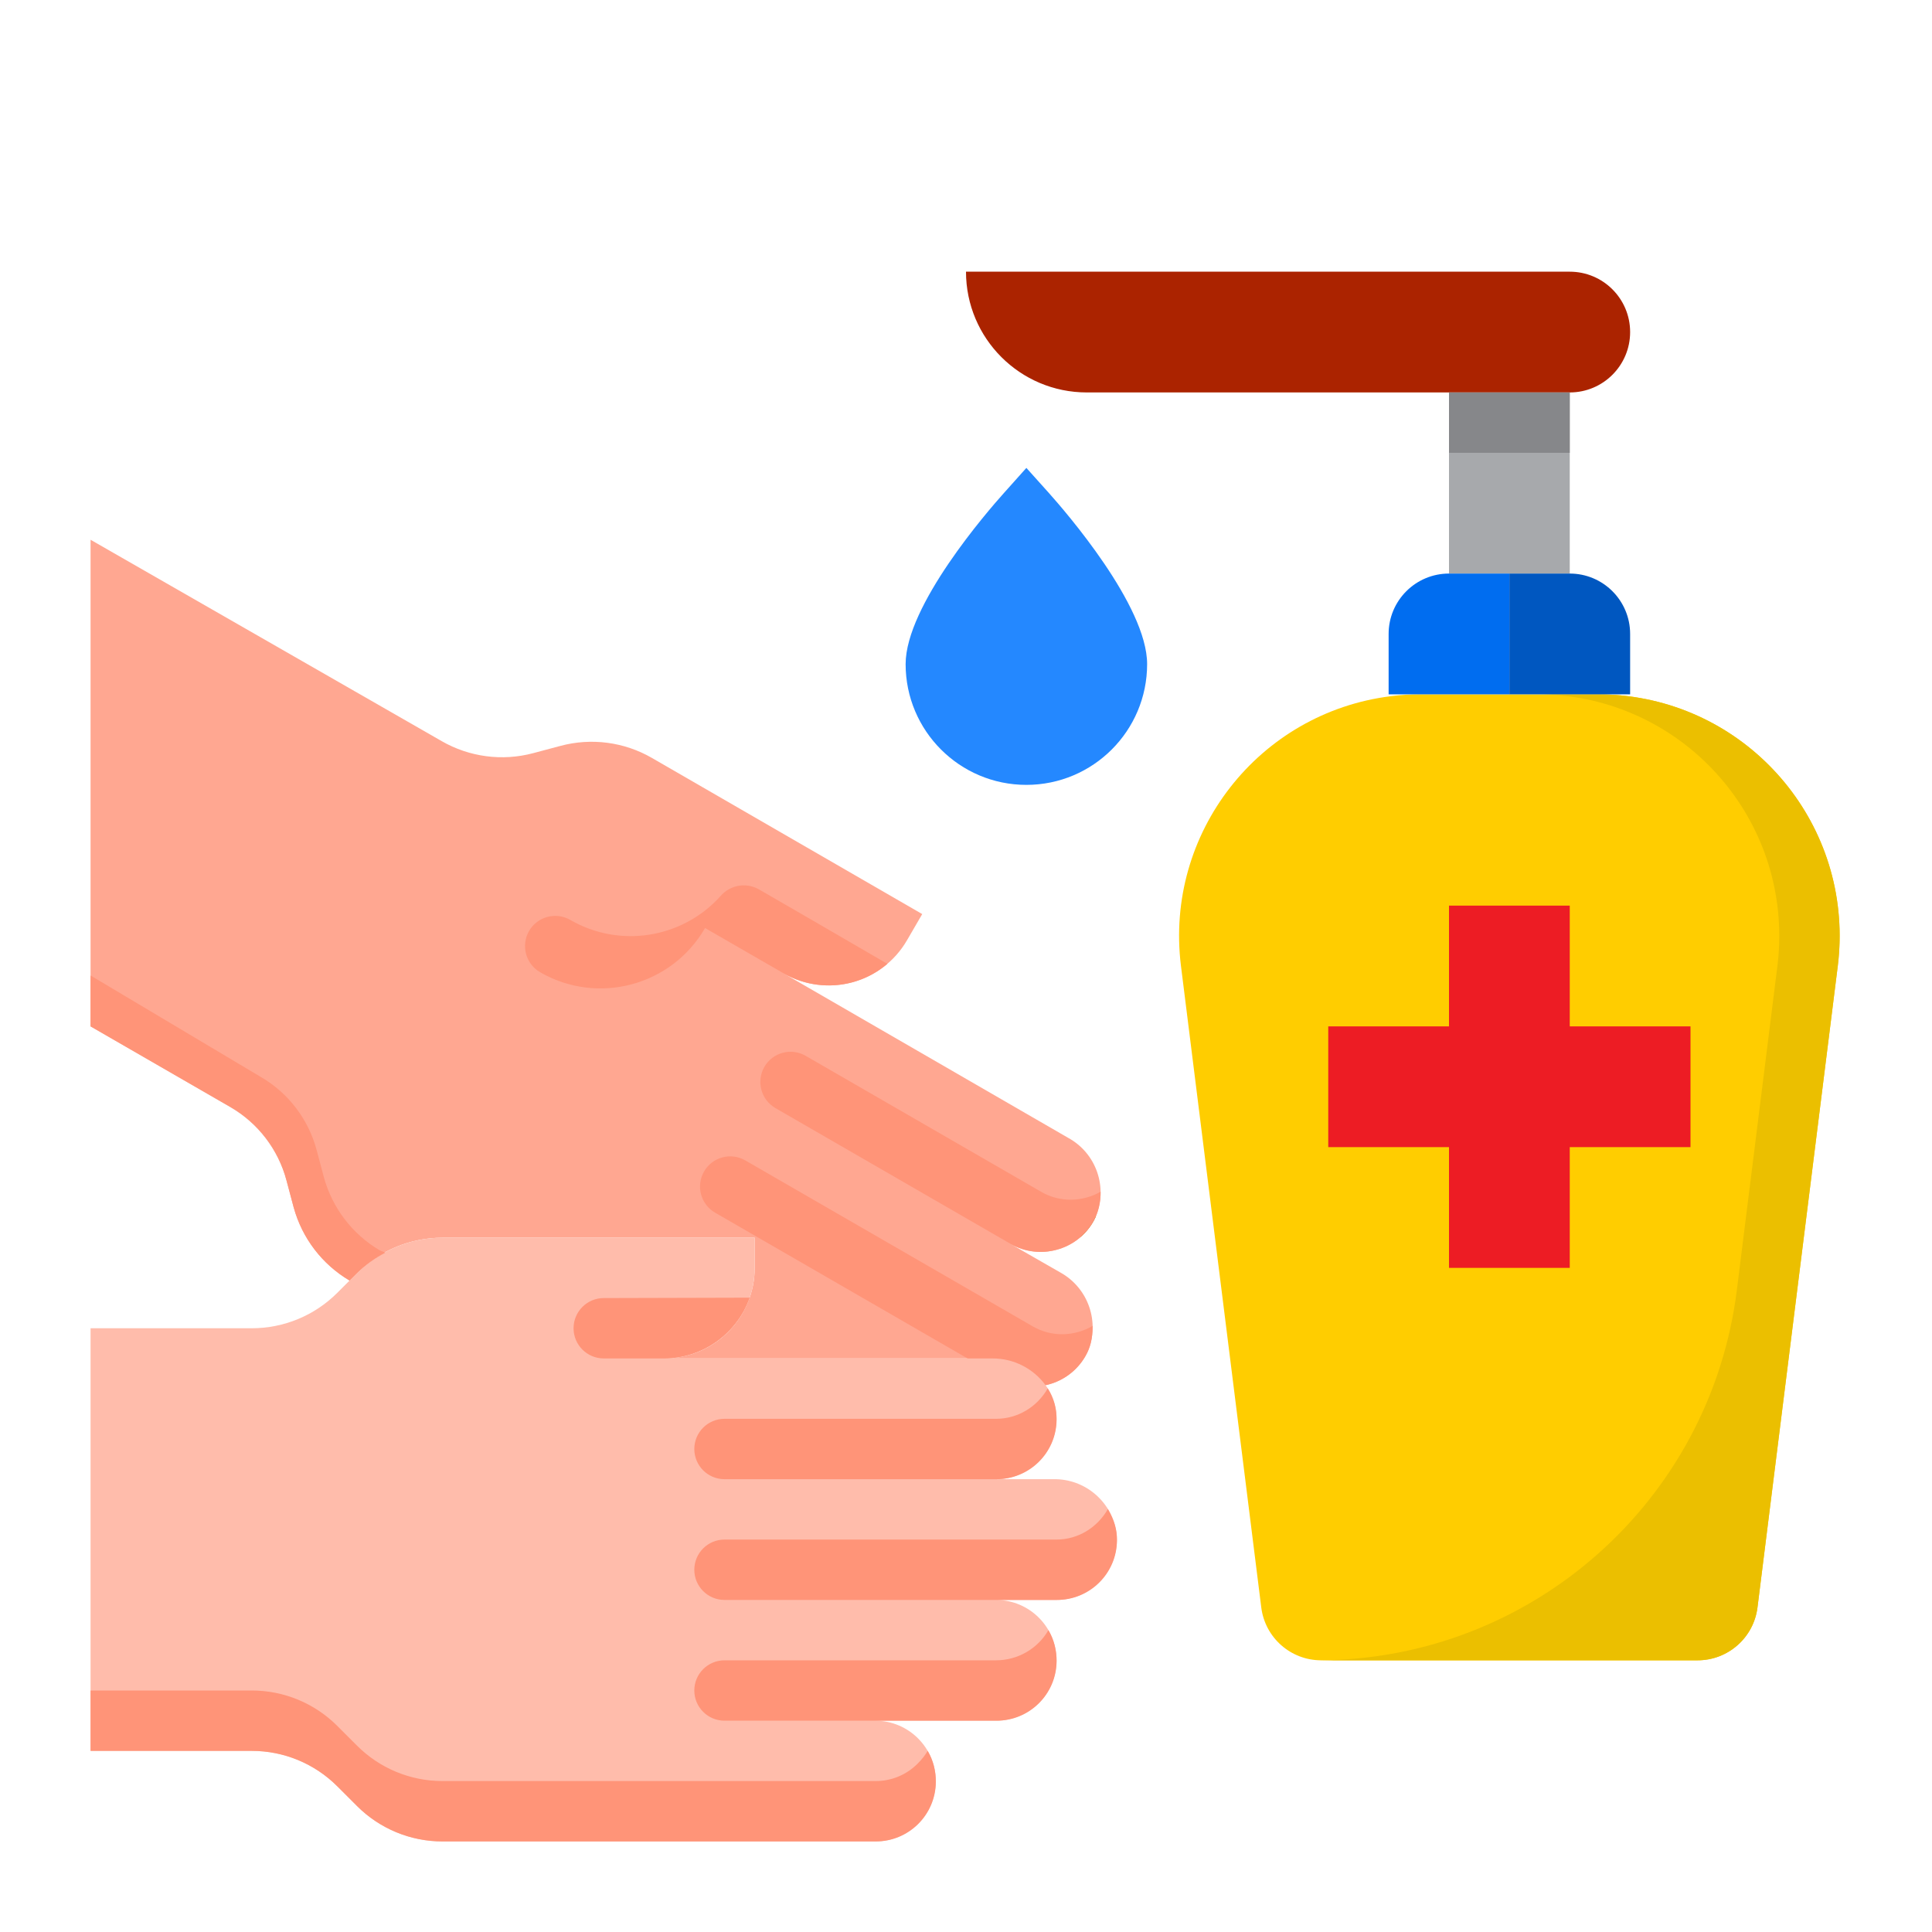 <svg id="Capa_1" enable-background="new 0 0 64 64" height="512" viewBox="0 0 64 64" width="512" xmlns="http://www.w3.org/2000/svg"><g><path d="m14.657 41h10.343v1c0 1.657-1.343 3-3 3h10.888c.688.001 1.334.327 1.743.88.034-.002.068-.009.1-.02.572-.149 1.049-.545 1.3-1.08.415-.98.022-2.116-.91-2.63l-1.64-.94c.461.264 1.008.332 1.519.19.571-.147 1.045-.544 1.29-1.08.422-.98.028-2.12-.91-2.63l-9.43-5.45-2.59-1.5c-1.11 1.91-3.553 2.566-5.47 1.47l-.86-.5.86.5c1.917 1.096 4.36.44 5.47-1.47l2.59 1.5c1.435.829 3.27.338 4.098-1.097.001-.001.001-.002.002-.003l.5-.86-8.95-5.17c-.92-.533-2.014-.677-3.04-.4l-.9.24c-1.023.272-2.112.128-3.03-.4l-11.63-6.67v16.12l4.63 2.67c.919.53 1.588 1.405 1.86 2.43l.24.9c.279 1.016.942 1.884 1.85 2.42l.248-.248c.75-.75 1.768-1.172 2.829-1.172zm18.824.206-8.661-5z" fill="#ffa791"/><path d="m36 40.4c-.512.142-1.059.074-1.52-.19l1.322.758c.206-.18.372-.401.488-.648.005-.011.007-.022.012-.033-.098.045-.199.083-.302.113z" fill="#997b00"/><path d="m9.491 39.1c-.03-.111-.082-.212-.121-.319.039.107.091.208.12.319l.24.9c.044.136.096.269.154.4-.058-.131-.109-.264-.153-.4z" fill="#ff9478"/><path d="m10.953 41.965c-.068-.06-.121-.133-.185-.2.063.067.117.14.185.2z" fill="#ff9478"/><path d="m11.58 42.42c-.189-.112-.368-.24-.535-.383.167.143.346.271.535.383z" fill="#ff9478"/><path d="m10.768 41.767c-.384-.391-.685-.856-.884-1.367.197.512.498.977.884 1.367z" fill="#e5a99a"/><path d="m11.048 42.034c-.03-.025-.066-.043-.1-.069.034.026.07.044.1.069z" fill="#e5a99a"/><path d="m4 32.268-1 1.732z" fill="#e5a99a"/><path d="m7.63 36.67-4.63-2.67 4.627 2.672c.812.475 1.43 1.222 1.743 2.109-.312-.888-.928-1.636-1.74-2.111z" fill="#e5a99a"/><path d="m36.195 43.922c-.615.358-1.364.373-1.98.018l-9.526-5.5c-.478-.276-1.09-.112-1.366.366-.276.478-.112 1.09.366 1.366l9.526 5.5c.958.543 2.174.218 2.732-.732.187-.328.241-.578.248-1.018z" fill="#ff9478"/><path d="m36.459 39.476c-.149.087-.296.147-.462.193-.511.143-1.058.073-1.516-.194l-7.794-4.5c-.478-.276-1.09-.112-1.366.366-.276.478-.112 1.09.366 1.366l7.794 4.5c.958.543 2.174.218 2.732-.732.174-.306.251-.647.246-.999z" fill="#ff9478"/><path d="m25.132 29.457c-.422-.235-.952-.14-1.265.228-1.264 1.405-3.339 1.734-4.975.789-.478-.276-1.09-.112-1.366.366-.276.478-.112 1.09.366 1.366 1.913 1.105 4.359.449 5.464-1.464l2.6 1.5c1.099.631 2.477.512 3.439-.314l-2.441-1.418z" fill="#ff9478"/><path d="m60.88 31.99-2.661 21.258c-.125 1.001-.976 1.752-1.984 1.752h-12.47c-1.008 0-1.859-.751-1.984-1.752l-2.661-21.258c-.543-4.389 2.575-8.387 6.963-8.929.324-.041.651-.061.977-.061h5.88c4.422.004 8.004 3.591 8.001 8.013-.001.327-.021.653-.061.977z" fill="#ffcd00"/><path d="m52.94 23h-2c4.422.004 8.004 3.591 8.001 8.013 0 .326-.02.653-.061.977l-1.345 10.749c-.873 6.975-6.782 12.221-13.811 12.261h.041 12.47c1.008 0 1.859-.751 1.984-1.752l2.661-21.258c.543-4.389-2.575-8.387-6.963-8.929-.324-.041-.651-.061-.977-.061z" fill="#ebbf00"/><path d="m44 38h4v4h4v-4h4v-4h-4v-4h-4v4h-4z" fill="#ed1c24"/><path d="m48 13v6h2 2v-6z" fill="#a7a9ac"/><path d="m54 11c0-1.105-.895-2-2-2h-20c0 2.209 1.791 4 4 4h16c1.105 0 2-.895 2-2z" fill="#ab2300"/><path d="m34 26c-2.209 0-4-1.791-4-4 0-1.941 2.712-5.062 3.256-5.668l.744-.832.744.829c.544.609 3.256 3.73 3.256 5.671 0 2.209-1.791 4-4 4z" fill="#2488ff"/><path d="m48 19h2v4h-4v-2c0-1.105.895-2 2-2z" fill="#006df0"/><path d="m54 23h-4v-4h2c1.105 0 2 .895 2 2z" fill="#0057c0"/><path d="m11.172 59.172.656.656c.75.75 1.768 1.172 2.829 1.172h14.343c1.101-.008 1.992-.899 2-2-.003-1.103-.897-1.997-2-2h4c1.101-.008 1.992-.899 2-2-.003-1.103-.897-1.997-2-2h2c1.111-.007 2.006-.914 1.999-2.025 0-.051-.003-.101-.007-.152-.129-1.058-1.039-1.846-2.104-1.823h-1.888c1.111-.007 2.006-.914 1.999-2.025 0-.051-.003-.101-.007-.152-.031-.342-.156-.668-.361-.943-.409-.553-1.055-.879-1.743-.88h-10.888c1.657 0 3-1.343 3-3v-1h-10.343c-1.061 0-2.079.422-2.829 1.172l-.248.248-.408.408c-.75.75-1.768 1.172-2.829 1.172h-5.343v14h5.343c1.061 0 2.079.422 2.829 1.172z" fill="#ffbcab"/><g fill="#ff9478"><path d="m30.41 58.41c-.37.38-.879.593-1.41.59h-14.343c-1.061 0-2.079-.422-2.829-1.172l-.656-.656c-.75-.75-1.768-1.172-2.829-1.172h-5.343v2h5.343c1.061 0 2.079.422 2.829 1.172l.656.656c.75.75 1.768 1.172 2.829 1.172h14.343c1.096.009 1.992-.871 2.001-1.967.003-.363-.085-.721-.271-1.034-.085.15-.199.289-.32.411z"/><path d="m36.701 49.989c-.353.617-.99 1.01-1.701 1.011h-11c-.552 0-1 .448-1 1 0 .552.448 1 1 1h11c1.096.009 1.992-.871 2.001-1.967.003-.363-.083-.666-.3-1.044z"/><path d="m34.708 45.992c-.353.617-.997 1.007-1.708 1.008h-9c-.552 0-1 .448-1 1 0 .552.448 1 1 1h9c1.096.009 1.992-.871 2.001-1.967.003-.363-.084-.71-.293-1.041z"/><path d="m34.73 54c-.353.617-1.019.999-1.73 1h-9c-.552 0-1 .448-1 1 0 .552.448 1 1 1h9c1.096.009 1.992-.871 2.001-1.967.003-.363-.085-.721-.271-1.033z"/><path d="m19 44c0 .552.448 1 1 1h2c1.268-.002 2.414-.816 2.834-2.013l-4.834.013c-.552 0-1 .448-1 1z"/></g><path d="m48 13h4v2h-4z" fill="#86878a"/><path d="m12.58 41.42c-.908-.536-1.571-1.404-1.85-2.42l-.24-.9c-.272-1.025-.941-1.9-1.86-2.43l-5.63-3.355v1.685l4.63 2.67c.919.53 1.588 1.405 1.86 2.43l.24.9c.279 1.016.942 1.884 1.85 2.42l.248-.248c.278-.27.595-.498.939-.676z" fill="#ff9478"/></g></svg>